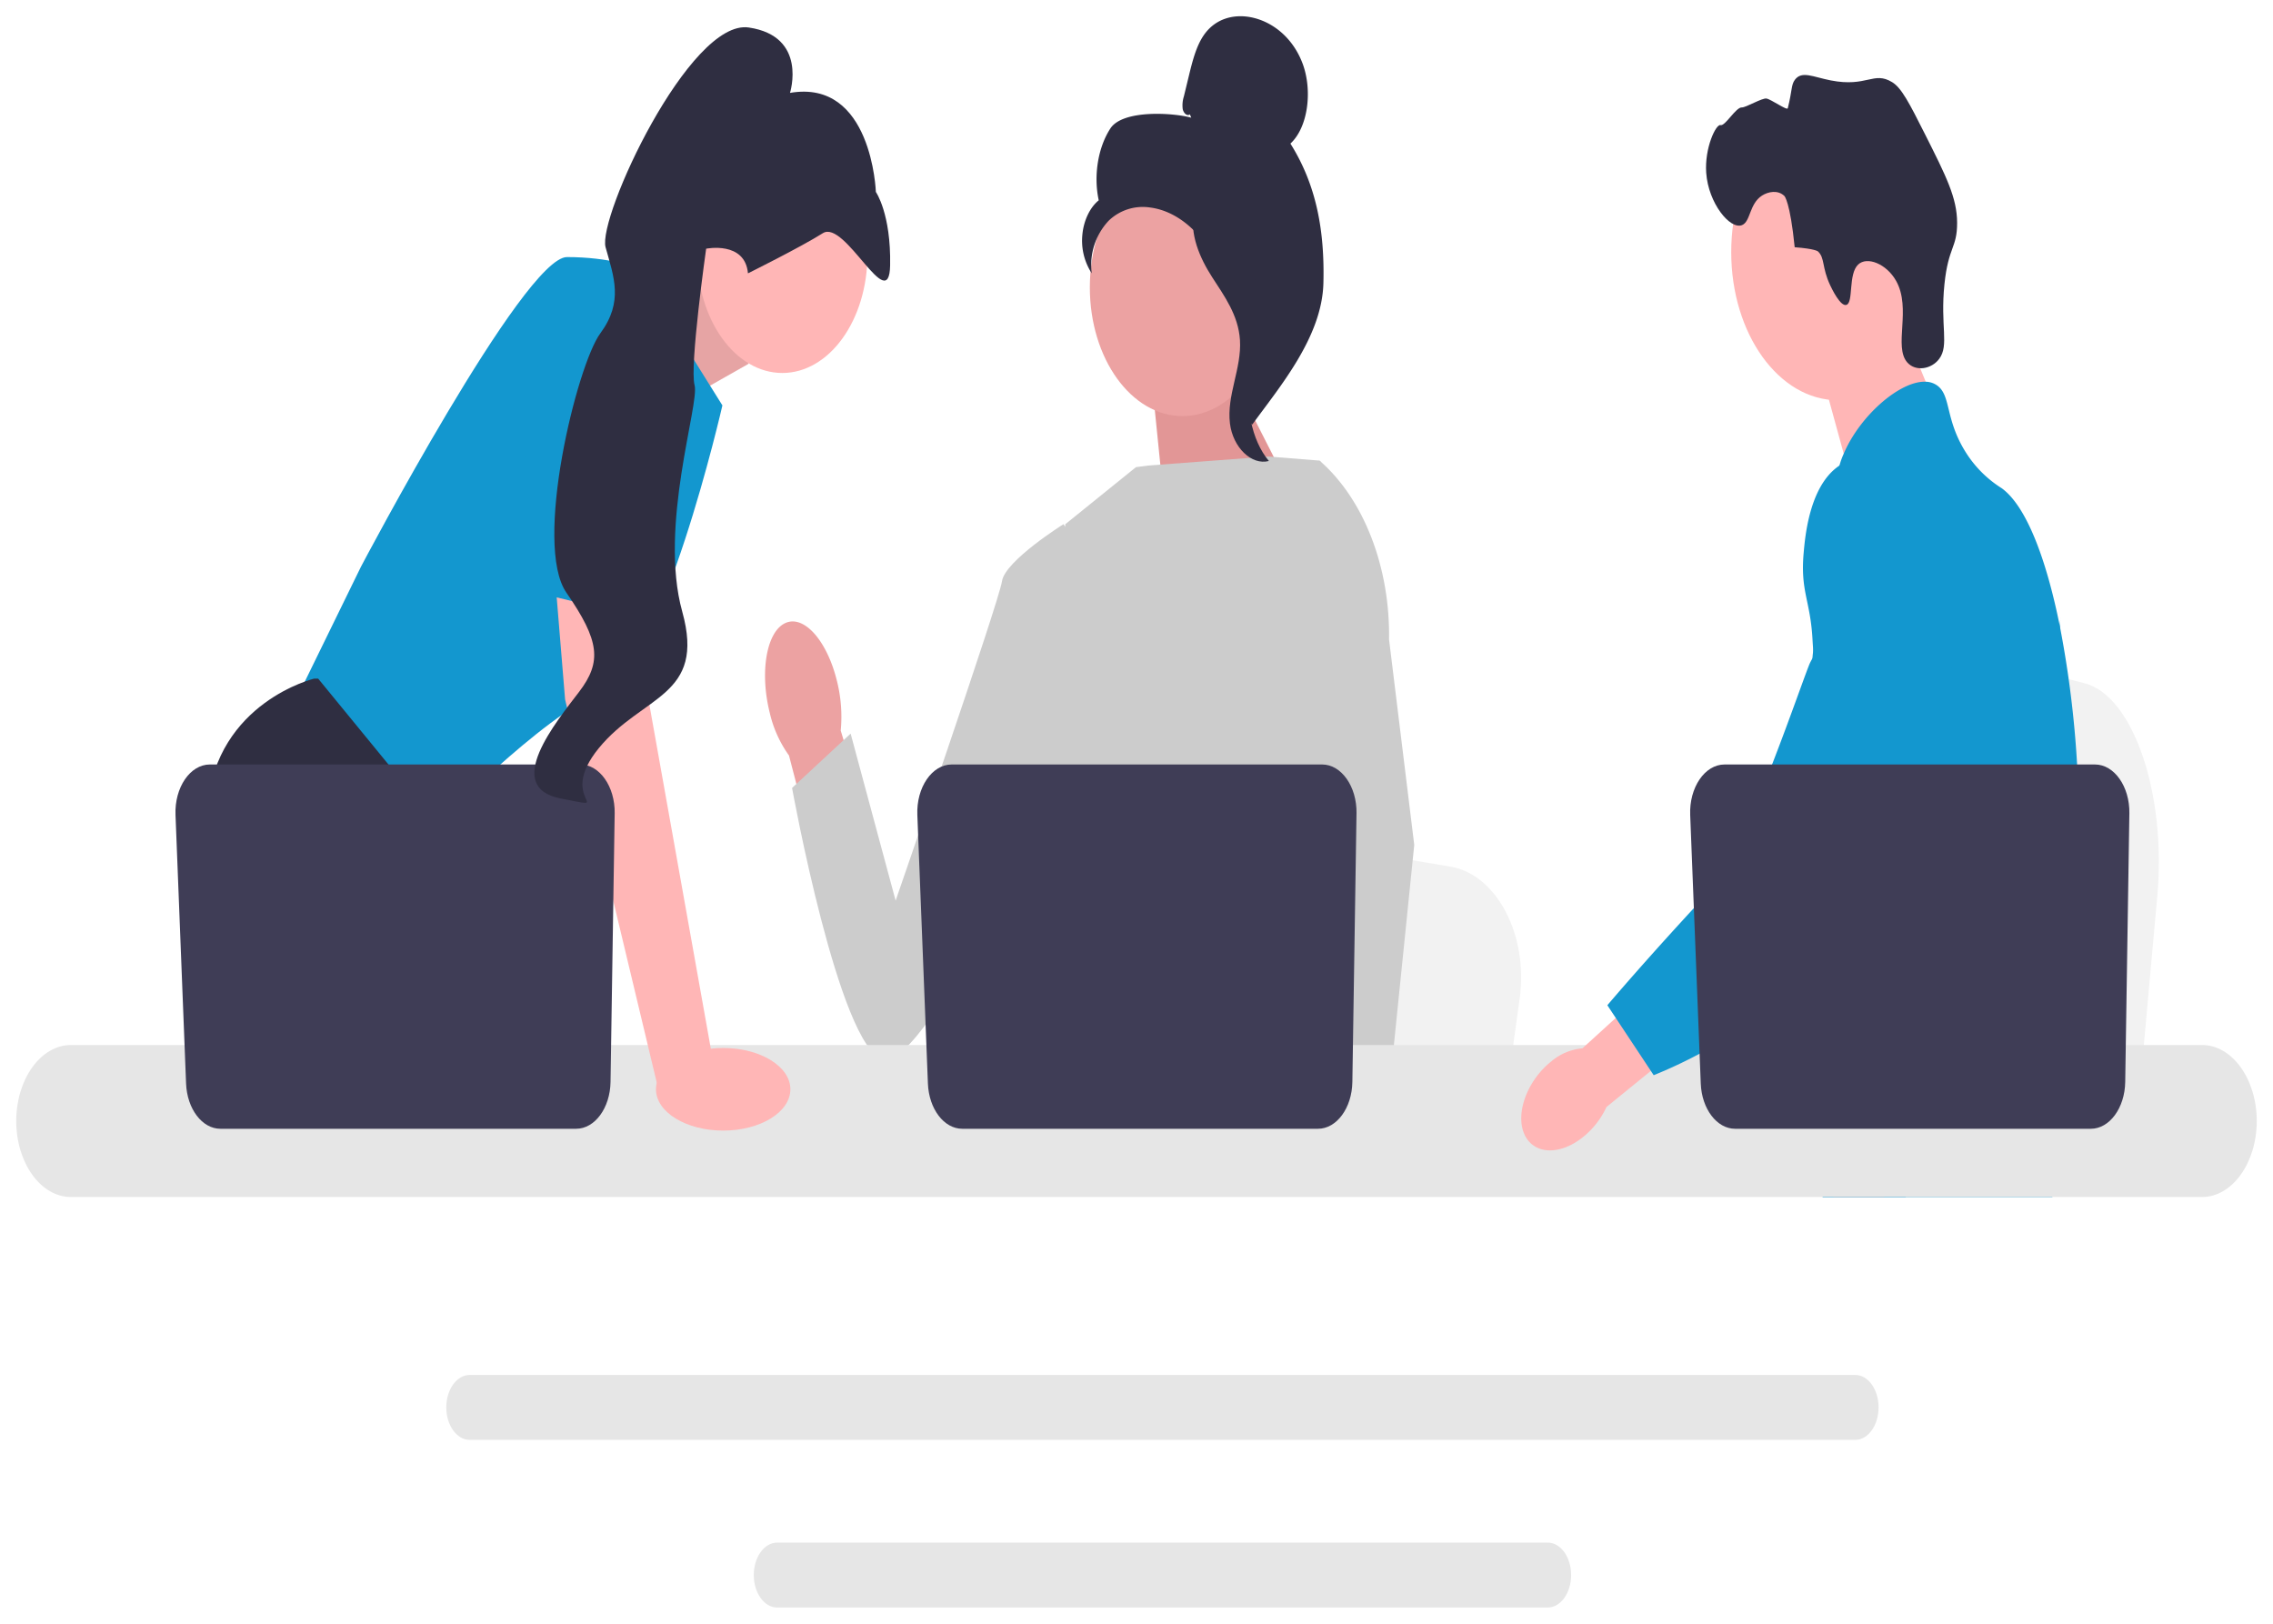 <svg xmlns="http://www.w3.org/2000/svg" xmlns:xlink="http://www.w3.org/1999/xlink" width="700" height="500" viewBox="0 0 700 500">
  <defs>
    <clipPath id="clip-meeting">
      <rect width="700" height="500"/>
    </clipPath>
  </defs>
  <g id="meeting" clip-path="url(#clip-meeting)">
    <g id="undraw_engineering_team_a7n2" transform="translate(5 5)">
      <path id="Path_1" data-name="Path 1" d="M798.791,253.277l-2.161,23.912-5.365,59.392H683.5c.841-13.312,1.992-32.472,3.221-53.156.121-2.066.248-4.145.369-6.236,3.082-51.994,6.454-110.831,6.454-110.831l14.168,3.667,27.488,7.1,11.2,2.892,29.995,7.76c14.955,3.86,25.242,33.944,22.4,65.5Z" transform="translate(-139.418 17.622)" fill="#f2f2f2"/>
      <path id="Path_2" data-name="Path 2" d="M720.015,79.358l13.253,32.22L707.8,136.657l-10.866-39.6Z" transform="translate(-142.158 8.406)" fill="#ffb6b6"/>
      <ellipse id="Ellipse_1" data-name="Ellipse 1" cx="32.831" cy="45.613" rx="32.831" ry="45.613" transform="translate(528.154 27.019)" fill="#ffb6b6"/>
      <path id="Path_3" data-name="Path 3" d="M691.977,81.1c-2.607-5.512-1.584-8.4-3.766-10.421,0,0-.878-.815-7.164-1.28h0c-1.407-14.072-3.164-15.778-3.164-15.778-2.025-1.967-5.029-1.328-6.9-.125-3.953,2.544-3.5,8.039-6.157,9.091-3.677,1.453-10.367-6.737-11.027-16.112-.538-7.648,3.009-15.075,4.416-14.682s4.734-5.533,6.537-5.442c1.231.062,6.262-2.976,7.615-2.738,1.478.259,6.351,3.792,6.554,2.985,1.411-5.609,1-7.166,2.194-8.77,2.122-2.844,5.593-.863,11.038.2,11.2,2.187,13.159-2.945,18.9.534,2.9,1.757,5.327,6.5,10.063,15.9,6.622,13.155,9.934,19.732,9.955,27.4.022,7.824-2.705,7.327-3.9,18.91-1.333,12.893,1.5,18.789-1.6,22.977-2.392,3.237-7.254,4.006-9.809,1.165-4.374-4.864,1.35-16.6-3.49-25.178-2.971-5.264-8.946-7.606-11.683-5-3.095,2.942-1.39,11.578-3.566,12.4-1.864.7-4.595-5.074-5.049-6.035Z" transform="translate(-133.35 1.733)" fill="#2f2e41"/>
      <path id="Path_4" data-name="Path 4" d="M772.209,251.7c-.916,21.753-4.553,28.621-5.827,54.312-.278,5.64-.445,12.187-.445,20,0,1.99.008,3.915.008,5.8,0,4-.055,7.786-.39,11.623a68.994,68.994,0,0,1-1.416,9.4H693.427c-.008-.022-.008-.044-.016-.066-.414-2.5-.676-4.888-.875-7.177q-.1-1.1-.167-2.157c-.064-.829-.12-1.648-.175-2.455a87.2,87.2,0,0,0-.94-9.168,27.281,27.281,0,0,0-4.474-11.446,26.582,26.582,0,0,0-3.1-3.671c-.2-.188-.39-.376-.589-.564-2.818-2.688-5.484-4.623-7.793-10.108-.04-.077-.072-.166-.1-.243a41.006,41.006,0,0,1-2.181-6.846,30.643,30.643,0,0,1-.406-12.375c2.046-10.639,9.624-11.7,15.817-22.451a40.351,40.351,0,0,0,1.958-3.871c2.8-6.326,3.558-11.9,4.45-18.524.143-1.073.271-2.135.374-3.163.08-.774.152-1.537.208-2.29a83.485,83.485,0,0,0-.327-16.622c-1.894-15.937-7.483-25.8-3.535-40.1a40.5,40.5,0,0,1,4.776-10.749c3.757-6.116,7.618-10.086,6.95-17.982-.677-7.963-5.023-9.058-5.508-16.014a23.737,23.737,0,0,1,2.133-10.86v-.011c4.967-11.712,17.369-22.495,25.25-22.152a6.286,6.286,0,0,1,3.821,1.382c3.893,3.185,2.269,10.141,8.232,19.9a35.172,35.172,0,0,0,11.351,11.512c7.538,5.464,13.668,21.577,17.83,42.18.032.155.064.309.1.476a320.5,320.5,0,0,1,5.286,42.423c.382,6.293.6,12.619.652,18.878C772.456,243.5,772.376,247.841,772.209,251.7Z" transform="translate(-137.103 10.778)" fill="#1397cf"/>
      <g id="Group_1" data-name="Group 1" transform="translate(552.646 160.14)">
        <path id="Path_5" data-name="Path 5" d="M725.554,305.359l-1.442,5.574-.907,3.494-2.1,8.13-2.436,9.4H703.01l2.627-9.4,1.218-4.379,2.022-7.244,3.391-12.165Z" transform="translate(-696.045 -128.493)" fill="#ffb6b6"/>
        <path id="Path_6" data-name="Path 6" d="M771.14,170.266c-.04.719-.1,1.515-.152,2.378-.62,8.781-2.086,24.5-4.227,42.423-1.13,9.455-2.452,19.531-3.94,29.539-3.2,21.6-7.18,42.866-11.678,56.844-.8,2.522-1.632,4.8-2.476,6.813q-.967,2.306-2.03,4.545a139.143,139.143,0,0,1-7.53,13.88c-.1.188-.223.365-.342.553-.43.707-.876,1.4-1.322,2.1-2.181,3.417-4.41,6.6-6.567,9.522-2.627,3.561-5.159,6.713-7.427,9.4H698.025l-.1-.066-3.661-2.256s1.042-1.7,2.786-4.921c.358-.653.74-1.372,1.154-2.157.509-.962,1.059-2.024,1.647-3.174,1.226-2.411,2.619-5.242,4.115-8.449,2.9-6.2,6.2-13.835,9.537-22.671q.574-1.543,1.162-3.119c.008-.033.024-.066.032-.1.661-1.792,1.314-3.639,1.966-5.519a153.857,153.857,0,0,0,7.571-33.564,181.039,181.039,0,0,0,1.281-23.944,93.818,93.818,0,0,0-2.34-19.177v-.011c-.319-1.36-.677-2.721-1.083-4.07a64.725,64.725,0,0,0-2.6-7.166c-4.5-10.373-8.151-10.8-11.057-22.108-.86-3.351-2.81-10.915-2.213-18.9v-.011c.072-.984.191-1.98.351-2.975V163.9c.04-.276.1-.564.152-.84a27.365,27.365,0,0,1,2.34-7.167,20.248,20.248,0,0,1,7.968-8.7l.009-.011a17.7,17.7,0,0,1,6.368-2.267c11.629-1.437,20.648,12.143,25.576,19.564q2.853,4.3,5.238,7.221c12.393,15.373,15.793,5.552,16.676.476.135-.785.208-1.46.247-1.9Z" transform="translate(-694.26 -144.802)" fill="#1397cf"/>
        <path id="Path_7" data-name="Path 7" d="M790.88,167.308c0,.055-.008.243-.04.553.016-.166.024-.332.032-.487A.137.137,0,0,1,790.88,167.308Z" transform="translate(-713.96 -142.418)" fill="#6c63ff"/>
      </g>
      <path id="Path_8" data-name="Path 8" d="M600.284,378.318H173.576c-3.965,0-7.2,4.479-7.2,9.987s3.232,10,7.2,10H600.284c3.964,0,7.188-4.479,7.188-10S604.247,378.318,600.284,378.318Z" transform="translate(-33.938 40.074)" fill="#e6e6e6"/>
      <path id="Path_9" data-name="Path 9" d="M529.854,425H292.528c-3.964,0-7.188,4.479-7.188,9.986s3.224,10,7.188,10H529.854c3.964,0,7.2-4.49,7.2-10S533.818,425,529.854,425Z" transform="translate(-58.203 45.018)" fill="#e6e6e6"/>
      <path id="Path_10" data-name="Path 10" d="M235.069,82.781l26.893-15.724L273.5,99.909l-28.26,16.025Z" transform="translate(-47.949 7.103)" fill="#ffb6b6"/>
      <path id="Path_11" data-name="Path 11" d="M235.069,82.781l26.893-15.724L273.5,99.909l-28.26,16.025Z" transform="translate(-47.949 7.103)" opacity="0.1"/>
      <path id="Path_12" data-name="Path 12" d="M212.827,70.262l26.53,42.467s-18.456,80.928-36.911,88.14-52.483,42.467-52.483,42.467l-42.678-38.461,20.762-42.467s50.176-95.351,63.441-95.351,21.339,3.205,21.339,3.205Z" transform="translate(-21.884 7.103)" fill="#1397cf"/>
      <path id="Path_13" data-name="Path 13" d="M170.084,334.668H108.327l-3.9-7.252L88.481,297.809,84.813,291s-13.842-35.256-10.958-67.307,32.874-39.262,32.874-39.262h1.234l36.715,44.823-2.192,41.714,11.627,26.842,15.97,36.858Z" transform="translate(-14.984 19.536)" fill="#2f2e41"/>
      <path id="Path_14" data-name="Path 14" d="M128.908,323.54H112.356V289.486Z" transform="translate(-22.918 30.664)" fill="#2f2e41"/>
      <path id="Path_15" data-name="Path 15" d="M553.5,278.7l-2.059,14.84-5.11,36.858H443.68c.8-8.261,1.9-20.152,3.068-32.988.115-1.282.236-2.572.352-3.87,2.936-32.267,6.148-68.781,6.148-68.781l13.5,2.276,26.184,4.407,10.67,1.795,28.572,4.816c14.245,2.4,24.044,21.065,21.333,40.648Z" transform="translate(-90.501 23.808)" fill="#f2f2f2"/>
      <path id="Path_16" data-name="Path 16" d="M749.877,321.61H694.2c.848-1.386,1.326-2.187,1.326-2.187l16.691-3.83,34.391-7.885s1.569,5.633,3.27,13.9Z" transform="translate(-141.601 32.594)" fill="#2f2e41"/>
      <path id="Path_17" data-name="Path 17" d="M461.675,95.766l24.213,47.574-42.236,1.753-4.533-44.709Z" transform="translate(-89.571 10.144)" fill="#e29696"/>
      <path id="uuid-ae755ff6-bb09-410e-86b1-7d1b81a37005-121" d="M311.786,186.631c-3.107-12.452-10.25-20.318-15.953-17.57s-7.807,15.069-4.7,27.524a36.651,36.651,0,0,0,5.941,13.21l13.643,52.528,17.606-9.42L313.006,202.12a45.124,45.124,0,0,0-1.22-15.489Z" transform="translate(-59.092 17.85)" fill="#eca2a2"/>
      <path id="Path_19" data-name="Path 19" d="M494.012,167.256l-.033,48.485-3.247,17.908-6.679,36.834-4.862,33.878-3.622,25.24-1.292,9.014q-1.462,1.358-2.913,2.6H387.005a69.71,69.71,0,0,1-7.474-7.107,38.211,38.211,0,0,0,2.843-4.511c2.561-4.7,5.658-12.388,3.76-19.735a18.272,18.272,0,0,1-.381-5.5c.773-13.8,11.189-37.131,11.189-37.131L394.786,232.6l-.946-15.176,6.669-74,21.737-17.556,3.753-.5,37.044-2.78,15.311,1.226.7.264,14.961,43.18Z" transform="translate(-77.416 12.985)" fill="#ccc"/>
      <g id="Group_2" data-name="Group 2" transform="translate(393.124 136.618)">
        <path id="Path_20" data-name="Path 20" d="M520.472,321.584H502.016l-.813-11.619-.018-.232,5.225-.5L520,307.947l.236,6.954.185,5.337Z" transform="translate(-495.355 -103.999)" fill="#ffb6b6"/>
        <path id="Path_21" data-name="Path 21" d="M523.521,178.877l7.753,63.2-6.327,62.186-.986,9.679-1.742,17.091-.536,5.256.017.569.133,4.263H499.916l-.808-11.618-.069-1.042-1.65-23.8-.029-.4-3.5-50.464,6.863-36.474.508-2.684v-.008l2.986-62.451L501.9,123.8l-.023-.264c.046.04.087.08.133.12.121.1.242.208.358.321,13.473,11.875,21.5,32.708,21.149,54.9Z" transform="translate(-493.861 -123.533)" fill="#ccc"/>
      </g>
      <path id="Path_22" data-name="Path 22" d="M392.168,153.539l-8.428-12.111S365.7,152.728,364.8,159s-32.754,98.345-32.754,98.345l-13.859-51.424-18.039,16.733s14.475,79.839,28.012,83.587,58.907-94.5,58.907-94.5l5.1-58.2Z" transform="translate(-61.224 14.981)" fill="#ccc"/>
      <path id="Path_23" data-name="Path 23" d="M673.148,286.447H16.844C7.554,286.447,0,296.953,0,309.859s7.554,23.4,16.844,23.4h656.3c9.289,0,16.852-10.495,16.852-23.4S682.438,286.447,673.148,286.447Z" transform="translate(0 30.342)" fill="#e6e6e6"/>
      <path id="Path_24" data-name="Path 24" d="M483.861,223.381l-1.276,82.726c-.124,8.008-4.832,14.41-10.6,14.41H362.453c-5.629,0-10.276-6.113-10.584-13.922l-3.255-82.726c-.332-8.436,4.5-15.53,10.584-15.53H473.264c5.943,0,10.724,6.787,10.6,15.041Z" transform="translate(-71.106 22.068)" fill="#3f3d56"/>
      <ellipse id="Ellipse_2" data-name="Ellipse 2" cx="26.206" cy="36.409" rx="26.206" ry="36.409" transform="translate(209.723 37.035)" fill="#ffb6b6"/>
      <path id="Path_25" data-name="Path 25" d="M234.4,153.165l2.884,43.268L256.89,306.207l-16.941,8.249L211.327,194.831l-3.953-48.076Z" transform="translate(-42.3 15.545)" fill="#ffb6b6"/>
      <path id="Path_26" data-name="Path 26" d="M196.862,223.381l-1.276,82.726c-.124,8.008-4.832,14.41-10.6,14.41H75.454c-5.629,0-10.276-6.113-10.584-13.922l-3.255-82.726c-.332-8.436,4.5-15.53,10.584-15.53H186.265c5.943,0,10.724,6.787,10.6,15.041Z" transform="translate(-12.565 22.068)" fill="#3f3d56"/>
      <ellipse id="Ellipse_3" data-name="Ellipse 3" cx="20.697" cy="12.718" rx="20.697" ry="12.718" transform="translate(197.016 317.708)" fill="#ffb6b6"/>
      <path id="Path_27" data-name="Path 27" d="M190.242,167.045,202.065,79.5s32.874-6.41,34.027,8.814-.824,89.626-.824,89.626l-45.026-10.9Z" transform="translate(-38.805 8.279)" fill="#1397cf"/>
      <path id="Path_28" data-name="Path 28" d="M266.238,78.844s16.211-8.038,23.05-12.363,20.424,25.841,20.726,9.91-4.392-22.613-4.392-22.613-1.172-34.853-26.446-30.5c0,0,5.559-17.437-12.689-20.134s-46.638,58.527-44.1,67.676,5.59,16.714-1.623,26.5-20.721,64.994-10.444,79.851,10.951,21.3,3.91,30.547-23.685,29.341-5.689,32.83-1.646.883,11.77-15.512,32.993-15.725,25.683-42.03,5.39-64,3.8-69.718,3.56-42.031,3.56-42.031,11.984-2.446,12.88,7.586Z" transform="translate(-40.888 0.324)" fill="#2f2e41"/>
      <g id="Group_3" data-name="Group 3" transform="translate(328.251 0)">
        <ellipse id="Ellipse_4" data-name="Ellipse 4" cx="28.528" cy="39.634" rx="28.528" ry="39.634" transform="translate(2.379 43.862)" fill="#eca2a2"/>
        <path id="Path_29" data-name="Path 29" d="M445.548,30.211c-.825.669-1.931-.343-2.2-1.619A9.025,9.025,0,0,1,443.7,24.7l1.539-6.334c1.092-4.492,2.25-9.141,4.615-12.56C453.424.648,459.095-.665,464.2.286c6.556,1.221,13.024,6.153,16.073,14.309s1.751,19.536-3.758,24.624c7.85,12.5,10.587,26.432,10.155,43.011s-13.436,31.837-21.917,43.516c-1.894-1.595-3.616-9.07-2.574-11.785s-.451-5.861.839-8.362,2.369,1.481,1.065-1.006c-.823-1.569,2.389-5.18,1.166-6.119-5.916-4.543-7.883-14.787-11.6-22.632-4.482-9.462-12.152-15.87-20.269-16.934a15.1,15.1,0,0,0-12.859,4.082,19.9,19.9,0,0,0-5.188,16.178,18.4,18.4,0,0,1-2.883-11.975c.413-4.32,2.326-8.315,5.035-10.513-1.647-7.566-.236-16.269,3.586-22.124S440.4,29.7,445.979,31.24l-.432-1.029Z" transform="translate(-412.364 0)" fill="#2f2e41"/>
        <path id="Path_30" data-name="Path 30" d="M455.14,53.475c7.391,1.108,12.727,10,17.234,18.217,2.6,4.734,5.318,9.963,5.253,15.915-.066,6.018-2.962,11.179-4.346,16.882-2.262,9.322-.057,20.413,5.328,26.8-5.321,1.4-11.074-4.14-11.992-11.556-1.069-8.633,3.641-16.965,3.083-25.69-.491-7.687-4.852-13.6-8.559-19.351s-7.188-13.375-5.483-20.72l-.517-.5Z" transform="translate(-421.09 5.664)" fill="#2f2e41"/>
      </g>
      <g id="Group_4" data-name="Group 4" transform="translate(463.493 136.047)">
        <path id="uuid-aec20554-f6ec-4c5b-9d97-717cd04239bf-122" d="M591.563,293.926c-7.321,5.785-11.107,15.722-8.456,22.194s10.733,7.028,18.056,1.24a25.745,25.745,0,0,0,7.338-9.346l30.8-25.056-8.771-19.827L601.1,289.937a17.112,17.112,0,0,0-9.535,3.989Z" transform="translate(-582.262 -108.175)" fill="#ffb6b6"/>
        <path id="Path_31" data-name="Path 31" d="M702.627,125.034c-.92-.507-9-4.755-16.367.854-8.468,6.443-9.776,21.152-10.235,26.311-1.06,11.917,2.062,14.589,2.721,26.654,1.233,22.572,4.484-3.178-.708,7.125-1.8,3.566-20.153,58.833-30.276,69.658-19.688,21.054-32.191,35.881-32.191,35.881l14.273,21.541a147.962,147.962,0,0,0,42.489-26.332c20.448-18.447,30.673-27.67,38.583-45.714.681-1.554,16.98-40.008,8.227-82.529-2-9.7-5.655-27.47-16.515-33.449Z" transform="translate(-589.056 -123.017)" fill="#1397cf"/>
      </g>
      <path id="Path_32" data-name="Path 32" d="M782.861,223.381l-1.276,82.726c-.124,8.008-4.832,14.41-10.6,14.41H661.453c-5.629,0-10.276-6.113-10.584-13.922l-3.255-82.726c-.332-8.436,4.5-15.53,10.584-15.53H772.264c5.943,0,10.724,6.787,10.6,15.041Z" transform="translate(-132.096 22.068)" fill="#3f3d56"/>
    </g>
  </g>
</svg>
